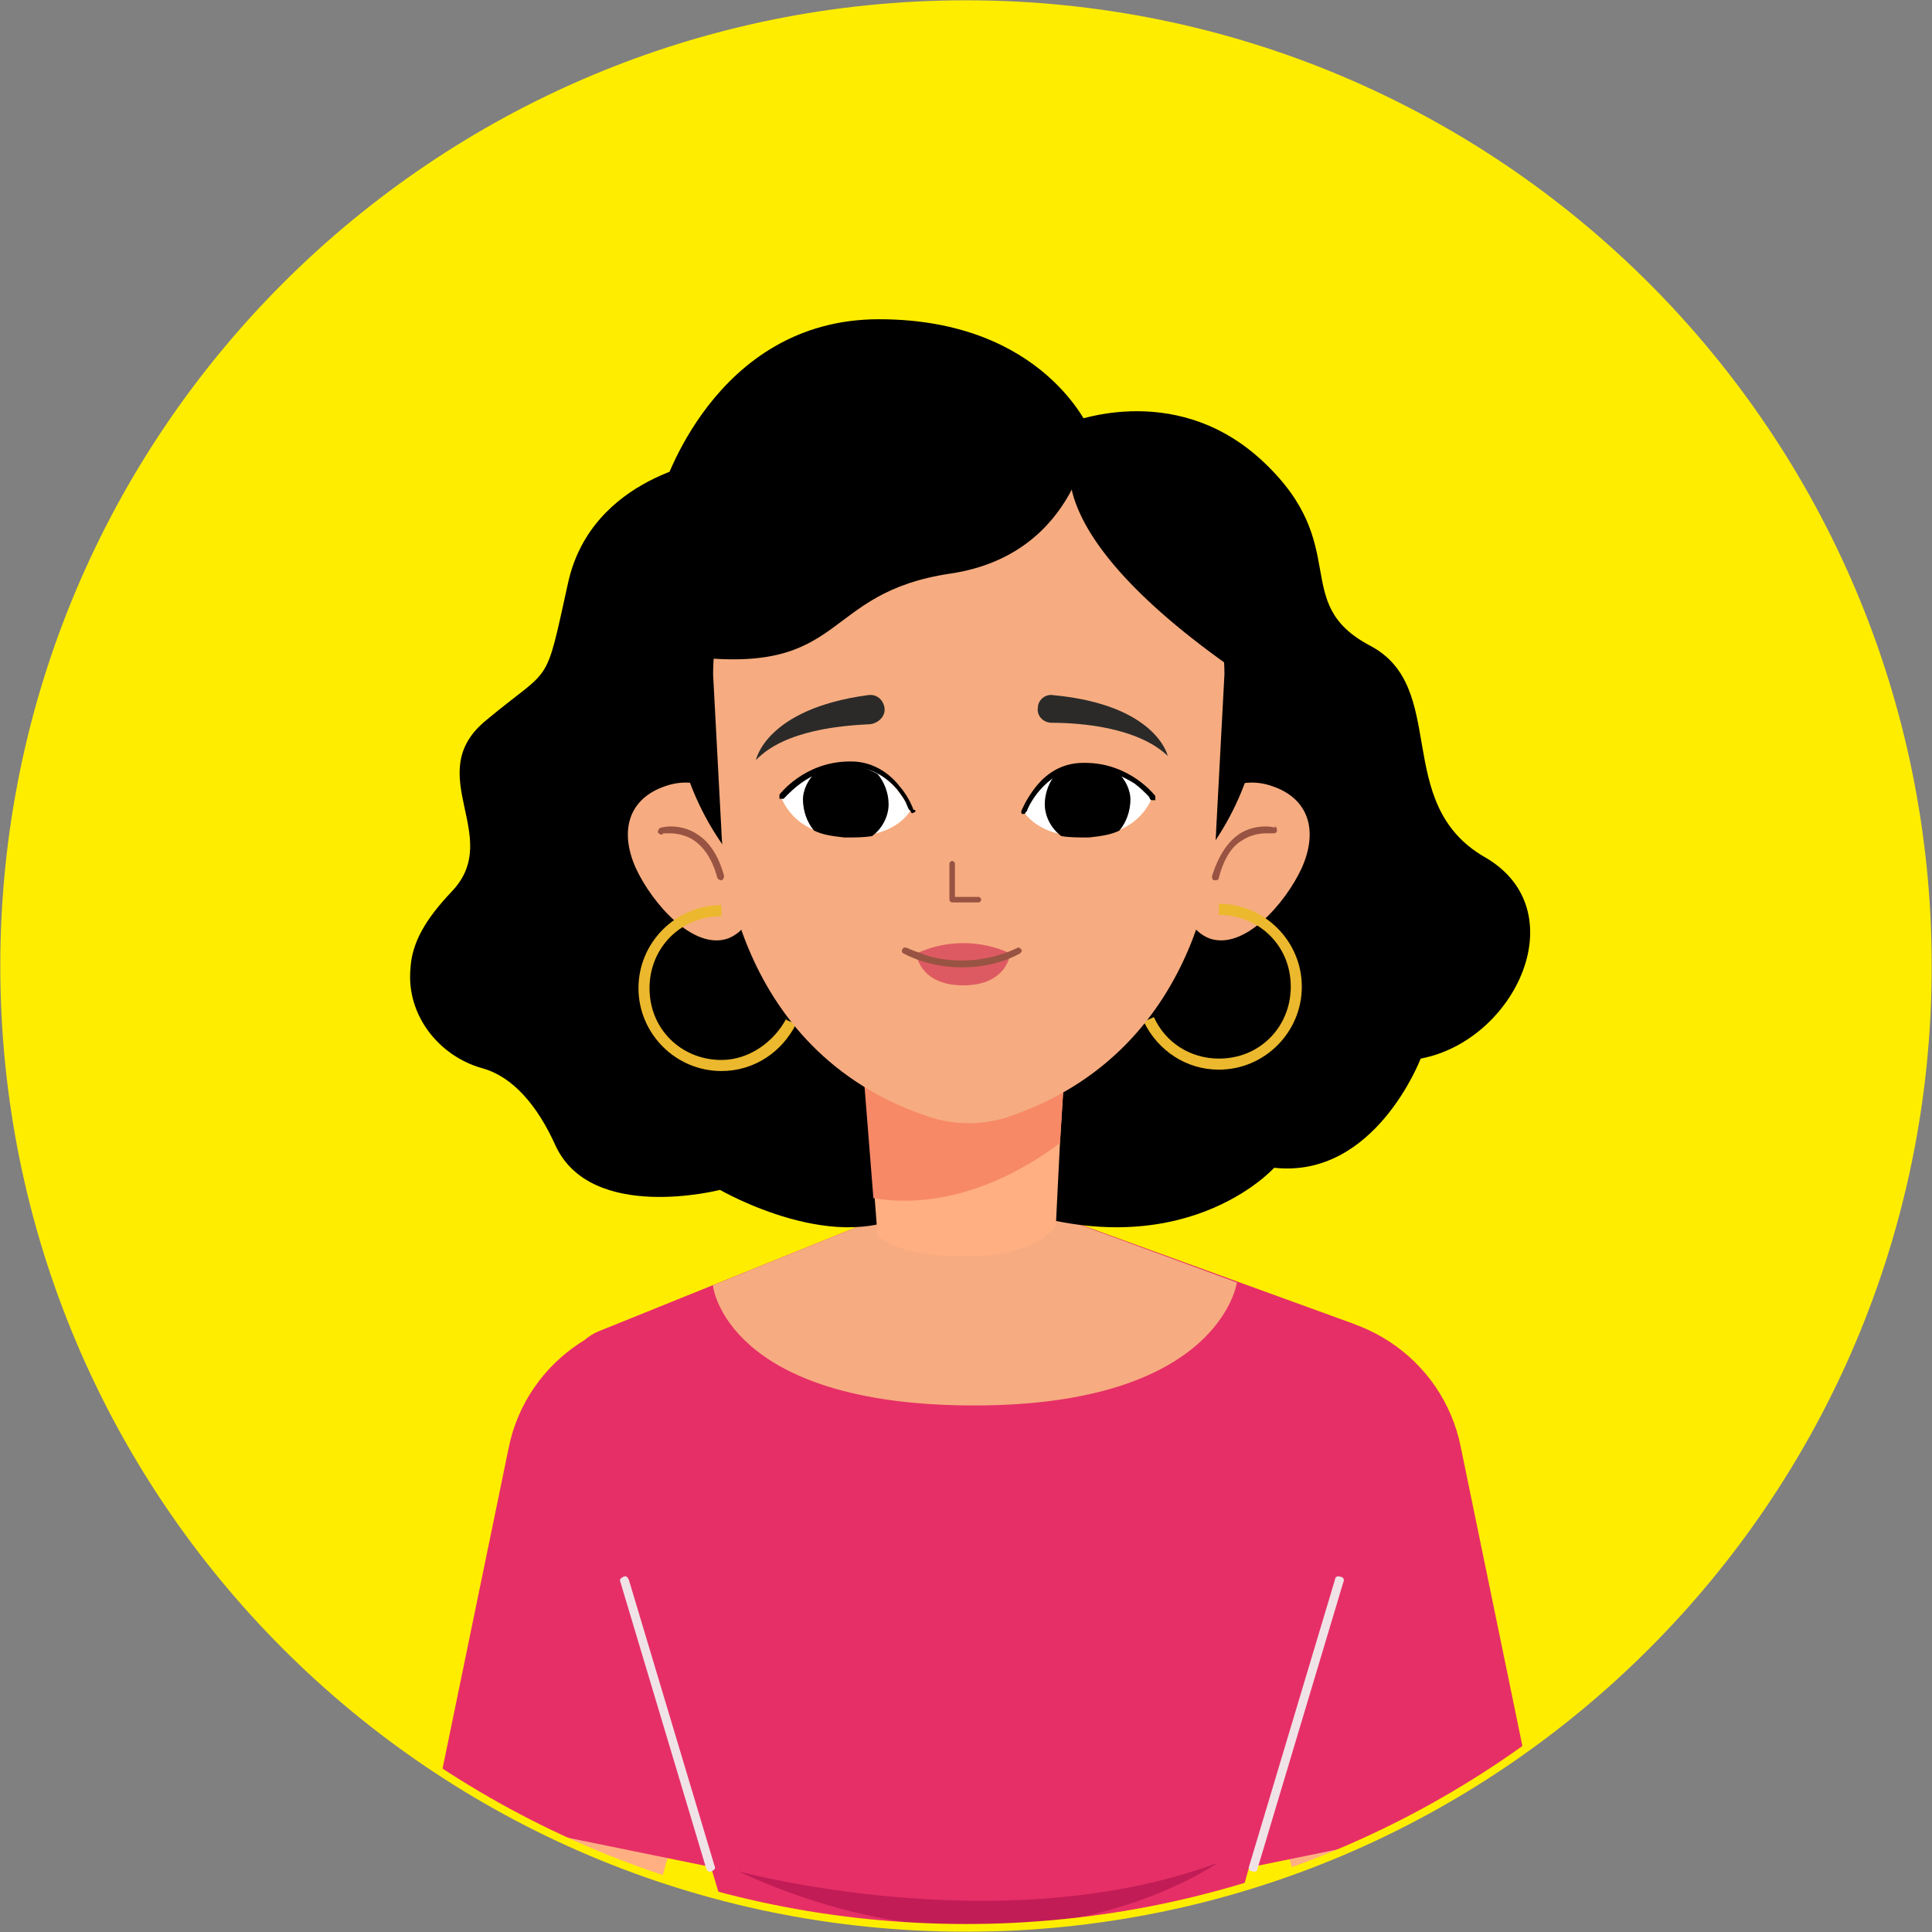 <?xml version="1.0" encoding="UTF-8"?>
<!DOCTYPE svg PUBLIC "-//W3C//DTD SVG 1.1//EN" "http://www.w3.org/Graphics/SVG/1.1/DTD/svg11.dtd">
<!-- Creator: CorelDRAW X6 -->
<svg xmlns="http://www.w3.org/2000/svg" xml:space="preserve" width="50.2mm" height="50.2mm" version="1.1" style="shape-rendering:geometricPrecision; text-rendering:geometricPrecision; image-rendering:optimizeQuality; fill-rule:evenodd; clip-rule:evenodd"
viewBox="0 0 1398 1398"
 xmlns:xlink="http://www.w3.org/1999/xlink">
 <rect x="0" y="0" width="1398" height="1398" fill="#808080" stroke="none"/>
 <defs>
  <style type="text/css">
   <![CDATA[
    .str0 {stroke:#31314B;stroke-width:2.123}
    .str1 {stroke:#FFED00;stroke-width:5.572}
    .fil18 {fill:none}
    .fil7 {fill:#84919A}
    .fil3 {fill:#F6AC80}
    .fil0 {fill:#FFED00}
    .fil9 {fill:black}
    .fil17 {fill:#291FAC}
    .fil16 {fill:#31314B}
    .fil10 {fill:#995342}
    .fil6 {fill:#C11C56}
    .fil13 {fill:#DE5A62}
    .fil2 {fill:#E62F67}
    .fil12 {fill:#ECB82D}
    .fil4 {fill:#F0E3E7}
    .fil8 {fill:#FFAF82}
    .fil14 {fill:white}
    .fil15 {fill:#2B2A29;fill-rule:nonzero}
    .fil5 {fill:#C11C56;fill-rule:nonzero}
    .fil11 {fill:#F78967;fill-rule:nonzero}
    .fil1 {fill:#FFAF82;fill-rule:nonzero}
   ]]>
  </style>
   <clipPath id="id0">
    <path d="M699 3c385,0 696,312 696,696 0,385 -312,696 -696,696 -385,0 -696,-312 -696,-696 0,-385 312,-696 696,-696z"/>
   </clipPath>
 </defs>
 <g id="Layer_x0020_1">
  <path class="fil0" d="M699 3c385,0 696,312 696,696 0,385 -312,696 -696,696 -385,0 -696,-312 -696,-696 0,-385 312,-696 696,-696z"/>
  <g style="clip-path:url(#id0)">
   <g id="_1505140752">
    <g>
     <g>
      <g>
       <g>
        <path id="1" class="fil1" d="M1139 2046c0,0 -11,37 -24,65 -12,27 -4,48 -11,73 -7,25 22,23 27,-3 6,-26 3,-38 9,-39 5,-1 21,62 23,80 2,18 -1,63 5,70 7,7 23,-18 18,-65 -5,-47 -1,-46 -1,-46 0,0 4,18 9,38 5,20 5,43 4,57 -1,13 13,20 17,13 4,-7 10,-54 5,-72 -5,-18 -12,-50 -12,-50 0,0 18,42 21,53 3,11 -2,52 7,60 4,3 16,-1 14,-60 0,0 -4,-29 -11,-47 0,0 10,13 14,31 4,16 6,32 8,48 1,16 15,14 15,-14 0,-28 -5,-59 -13,-74 -8,-15 -19,-102 -43,-134l-82 17z"/>
       </g>
      </g>
      <g>
       <path class="fil1" d="M875 1110c0,0 69,321 126,429 0,0 29,142 137,514 0,0 56,22 89,-20 0,0 -60,-411 -92,-541 0,0 -101,-461 -201,-537 0,0 -51,58 -59,156z"/>
      </g>
     </g>
     <g>
      <g>
       <g>
        <path class="fil1" d="M276 2046c0,0 11,37 24,65 12,27 4,48 11,73 7,25 -22,23 -27,-3 -6,-26 -3,-38 -9,-39 -5,-1 -21,62 -23,80 -2,18 1,63 -5,70 -7,7 -23,-18 -18,-65 5,-47 1,-46 1,-46 0,0 -4,18 -9,38 -5,20 -5,43 -4,57 1,13 -13,20 -17,13 -4,-7 -10,-54 -5,-72 5,-18 12,-50 12,-50 0,0 -18,42 -21,53 -3,11 2,52 -7,60 -4,3 -16,-1 -14,-60 0,0 4,-29 11,-47 0,0 -10,13 -14,31 -4,16 -6,32 -8,48 -1,16 -15,14 -15,-14 0,-28 5,-59 13,-74 8,-15 19,-102 43,-134l82 17z"/>
       </g>
      </g>
      <g>
       <path class="fil1" d="M541 1110c0,0 -69,321 -126,429 0,0 -29,142 -137,514 0,0 -56,22 -89,-20 0,0 60,-411 92,-541 0,0 101,-461 201,-537 0,0 51,58 59,156z"/>
      </g>
     </g>
     <g>
      <path class="fil2" d="M876 1357l235 -48 -54 -262c-13,-65 -77,-107 -142,-93 -65,13 -107,77 -93,142l54 262z"/>
      <path class="fil2" d="M549 1358l-235 -48 54 -262c13,-65 77,-107 142,-93 65,13 107,77 93,142l-54 262z"/>
      <path class="fil2" d="M699 856l-265 107c-18,7 -28,27 -22,46l142 474 313 0 134 -480c5,-19 -5,-39 -24,-46l-278 -101z"/>
      <path class="fil3" d="M516 930l183 -74 196 72c0,0 -12,89 -190,89 -179,0 -189,-86 -189,-86z"/>
      <path class="fil4" d="M517 1350l-62 -207c-1,-2 -2,-3 -4,-2 -2,1 -3,2 -2,4l62 207c1,2 2,3 4,2 2,-1 3,-2 2,-4z"/>
      <path class="fil4" d="M910 1352l62 -207c1,-2 0,-4 -2,-4 -2,-1 -4,0 -4,2l-62 207c-1,2 0,4 2,4 2,1 4,0 4,-2z"/>
     </g>
     <path class="fil5" d="M881 1348c0,0 -142,101 -347,6 0,0 191,52 347,-6z"/>
     <path class="fil6" d="M578 3646c0,0 3,-4 4,-8 2,-4 5,-10 6,-16 1,-6 2,-12 2,-16 0,-5 0,-12 -2,-21 -2,-10 -6,-17 -7,-19 -1,-2 -6,-11 -8,-14 -2,-2 -6,-8 -7,-10 -1,-2 -3,-5 -4,-8 -1,-3 -2,-5 -2,-7 0,-2 0,-3 -3,-5 -2,-2 -3,-3 -5,-3 -2,0 -6,0 -8,1 -2,1 -7,3 -10,5 -3,1 -7,4 -9,6 -2,3 -11,10 -16,17 -5,6 -13,17 -18,22 -4,6 -12,15 -15,19 -3,4 -9,13 -11,17 -2,4 -8,16 -10,20 -2,4 -13,23 -14,25 -1,2 -10,15 -11,18 -1,3 -14,23 -18,28 -4,5 -11,14 -13,16 -2,2 -7,8 -10,11 -3,3 -8,6 -10,7 0,0 -6,1 -10,4 -4,3 -10,10 -14,13 -4,3 -16,11 -20,14 -4,3 -10,9 -12,12 -2,4 -4,6 -4,10 0,4 0,7 0,7 0,0 0,7 13,11 12,4 35,8 59,10 24,2 36,3 55,2 19,-1 36,-7 48,-15 12,-8 15,-15 17,-19 2,-4 4,-8 5,-13 1,-5 7,-21 8,-27 1,-6 12,-31 14,-36 2,-5 17,-32 19,-35 2,-3 10,-13 12,-15 1,-1 6,-6 6,-6l1 -1z"/>
     <path class="fil7" d="M321 3790c0,0 0,6 8,10 8,4 33,9 39,10 6,1 43,5 62,4 0,0 15,1 32,-2 0,0 17,-4 26,-9 0,0 16,-9 22,-18 6,-9 7,-13 9,-24 0,0 7,-24 11,-33 4,-9 13,-30 17,-38 4,-9 10,-19 15,-26 5,-7 9,-12 10,-13 1,-1 4,-4 4,-4l1 -1 0 0c0,0 -4,13 -6,22 -2,9 -4,21 -5,28 -1,7 -4,22 -4,26 -1,3 -2,13 -2,18 -1,6 -2,15 -2,17 0,1 -1,3 -1,3 0,0 -8,7 -10,8 -3,2 -8,4 -8,4 0,0 -1,-1 -4,-1 -2,0 -7,0 -7,0 0,0 -9,9 -14,15 -5,6 -12,11 -15,14 -3,3 -9,6 -13,8 -4,2 -17,5 -25,7 -7,2 -26,5 -47,3 0,0 -19,-1 -32,-2 -13,-1 -29,-5 -37,-7 -7,-2 -18,-5 -22,-8 -4,-4 -4,-5 -4,-7 0,-2 1,-5 1,-5z"/>
     <path class="fil1" d="M542 2015c0,0 43,667 38,815l-4 768 -87 1c-8,-304 -109,-548 -75,-764 68,-254 76,-408 28,-646 0,0 -30,-172 99,-175z"/>
     <path class="fil8" d="M518 3589c-4,4 -22,-2 -28,9 -7,13 -23,45 -28,56 -3,6 -16,29 -23,39 -7,10 -45,36 -53,42 -11,8 46,30 74,24 20,-4 32,-13 40,-25 0,0 9,-10 12,-24 6,-28 59,-87 64,-112 1,-6 -45,-21 -58,-9z"/>
     <path class="fil6" d="M834 3646c0,0 -3,-4 -4,-8 -2,-4 -5,-10 -6,-16 -1,-6 -2,-12 -2,-16 0,-5 0,-12 2,-21 2,-10 6,-17 7,-19 1,-2 6,-11 8,-14 2,-2 6,-8 7,-10 1,-2 3,-5 4,-8 1,-3 2,-5 2,-7 0,-2 0,-3 3,-5 2,-2 3,-3 5,-3 2,0 6,0 8,1 2,1 7,3 10,5 3,1 7,4 9,6 2,3 11,10 16,17 5,6 13,17 18,22 4,6 12,15 15,19 3,4 9,13 11,17 2,4 8,16 10,20 2,4 13,23 14,25 1,2 10,15 11,18 1,3 14,23 18,28 4,5 11,14 13,16 2,2 7,8 10,11 3,3 8,6 10,7 0,0 6,1 10,4 4,3 10,10 14,13 4,3 16,11 20,14 4,3 10,9 12,12 2,4 4,6 4,10 0,4 0,7 0,7 0,0 0,7 -13,11 -12,4 -35,8 -59,10 -24,2 -36,3 -55,2 -19,-1 -36,-7 -48,-15 -12,-8 -15,-15 -17,-19 -2,-4 -4,-8 -5,-13 -1,-5 -7,-21 -8,-27 -1,-6 -12,-31 -14,-36 -2,-5 -17,-32 -19,-35 -2,-3 -10,-13 -12,-15 -1,-1 -6,-6 -6,-6l-1 -1z"/>
     <path class="fil7" d="M1091 3790c0,0 0,6 -8,10 -8,4 -33,9 -39,10 -6,1 -43,5 -62,4 0,0 -15,1 -32,-2 0,0 -17,-4 -26,-9 0,0 -16,-9 -22,-18 -6,-9 -7,-13 -9,-24 0,0 -7,-24 -11,-33 -4,-9 -13,-30 -17,-38 -4,-9 -10,-19 -15,-26 -5,-7 -9,-12 -10,-13 -1,-1 -4,-4 -4,-4l-1 -1 0 0c0,0 4,13 6,22 2,9 4,21 5,28 1,7 4,22 4,26 1,3 2,13 2,18 1,6 2,15 2,17 0,1 1,3 1,3 0,0 8,7 10,8 3,2 8,4 8,4 0,0 1,-1 4,-1 2,0 7,0 7,0 0,0 9,9 14,15 5,6 12,11 15,14 3,3 9,6 13,8 4,2 17,5 25,7 7,2 26,5 47,3 0,0 19,-1 32,-2 13,-1 29,-5 37,-7 7,-2 18,-5 22,-8 4,-4 4,-5 4,-7 0,-2 -1,-5 -1,-5z"/>
     <path class="fil8" d="M894 3589c4,4 22,-2 28,9 7,13 23,45 28,56 3,6 16,29 23,39 7,10 45,36 53,42 11,8 -46,30 -74,24 -20,-4 -32,-13 -40,-25 0,0 -9,-10 -12,-24 -6,-28 -59,-87 -64,-112 -1,-6 45,-21 58,-9z"/>
     <path class="fil1" d="M870 2015c0,0 -43,667 -38,815l4 768 87 1c8,-304 109,-548 75,-764 64,-209 -40,-396 -28,-646 0,0 30,-172 -99,-175z"/>
     <path class="fil9" d="M771 307c0,0 78,-34 143,27 65,61 19,102 77,133 58,30 16,114 83,153 67,38 23,133 -46,146 0,0 -33,87 -106,79 0,0 -67,75 -198,27l-48 -20 97 -545z"/>
     <path class="fil9" d="M515 333c0,0 -87,11 -104,89 -17,77 -11,59 -59,99 -48,39 13,84 -25,124 -19,20 -29,37 -30,56 -3,33 20,63 52,72 22,6 40,27 53,56 26,56 119,32 119,32 0,0 88,51 142,13 54,-38 -27,-562 -27,-562l-120 23z"/>
     <polygon class="fil10" points="636,791 759,887 745,759 "/>
     <g>
      <g>
       <path class="fil1" d="M770 779l-3 48 -3 60c0,0 -12,22 -65,22 -53,0 -64,-15 -64,-15l-2 -26 -7 -88 145 0z"/>
      </g>
      <g>
       <path class="fil11" d="M770 779l-3 48c-22,17 -75,50 -135,40l-7 -88 145 0z"/>
      </g>
     </g>
     <path class="fil9" d="M789 312c0,0 -33,-81 -153,-81 -120,0 -157,125 -157,125l174 101 136 -144z"/>
     <path class="fil3" d="M541 600c12,27 11,69 -14,79 -25,9 -55,-25 -67,-51 -12,-27 -5,-50 21,-59 25,-9 49,5 61,32z"/>
     <path class="fil10" d="M480 603l0 0c1,0 3,0 5,0 4,0 11,1 17,5 6,4 13,12 17,27 0,1 2,2 3,2 1,0 2,-2 2,-3 -4,-15 -11,-25 -19,-30 -7,-5 -15,-6 -20,-6 -4,0 -7,1 -7,1 -1,0 -2,2 -2,3 0,1 2,2 3,2z"/>
     <path class="fil12" d="M569 737c-9,17 -27,30 -47,30 -15,0 -28,-6 -37,-15 -10,-10 -15,-23 -15,-37 0,-15 6,-28 15,-37 10,-10 23,-15 37,-15l0 -8c-33,0 -60,27 -60,60 0,33 27,60 60,60 24,0 44,-14 54,-34l-7 -3z"/>
     <path class="fil3" d="M861 600c-12,27 -11,69 14,79 25,9 55,-25 67,-51 12,-27 5,-50 -21,-59 -25,-9 -49,5 -61,32z"/>
     <path class="fil10" d="M923 599c0,0 -3,-1 -7,-1 -5,0 -13,1 -20,6 -7,5 -14,14 -19,30 0,1 0,3 2,3 1,0 3,0 3,-2 4,-15 10,-23 17,-27 6,-4 13,-5 17,-5 2,0 3,0 4,0l1 0 0 0c1,0 3,0 3,-2 0,-1 0,-3 -2,-3z"/>
     <path class="fil12" d="M828 740c10,20 30,34 54,34 33,0 60,-27 60,-60 0,-33 -27,-60 -60,-60l0 8c15,0 28,6 37,15 10,10 15,23 15,37 0,15 -6,28 -15,37 -10,10 -23,15 -37,15 -21,0 -39,-12 -47,-30l-7 3z"/>
     <path class="fil9" d="M913 498c0,113 -95,204 -213,204 -117,0 -213,-91 -213,-204 0,-113 95,-204 213,-204 117,0 213,91 213,204z"/>
     <path class="fil3" d="M701 318l0 0c-98,0 -185,76 -185,170l6 113c0,0 2,160 153,208 17,5 35,5 52,0 151,-49 153,-208 153,-208l6 -113c0,-94 -87,-170 -185,-170z"/>
     <path class="fil13" d="M663 690c0,0 2,23 34,23 32,0 34,-23 34,-23l-68 0z"/>
     <path class="fil10" d="M687 625l0 26c0,1 1,2 2,2l19 0c1,0 2,-1 2,-2 0,-1 -1,-2 -2,-2l-17 0 0 -24c0,-1 -1,-2 -2,-2 -1,0 -2,1 -2,2z"/>
     <path class="fil14" d="M659 587c0,0 -13,-32 -44,-34 -31,-1 -50,23 -50,23 0,0 8,28 46,29 38,2 48,-19 48,-19z"/>
     <path class="fil9" d="M581 578c0,9 3,17 8,23 6,3 13,4 22,5 8,0 14,0 20,-1 7,-5 12,-14 12,-23 0,-8 -3,-16 -8,-22 -6,-3 -12,-6 -20,-6 -10,0 -18,2 -25,5 -5,5 -9,12 -9,20z"/>
     <path class="fil9" d="M661 586c0,0 -3,-9 -10,-17 -7,-9 -19,-18 -35,-18l-1 0c-33,0 -51,24 -51,24l0 3 3 0 1 -1c4,-4 20,-22 47,-22l1 0c15,0 26,8 33,16 3,4 6,8 7,11 1,2 1,3 2,4l1 1c0,1 1,2 2,1 1,0 2,-1 1,-2z"/>
     <path class="fil14" d="M740 587c0,0 13,-32 44,-34 31,-1 50,23 50,23 0,0 -8,28 -46,29 -38,2 -48,-19 -48,-19z"/>
     <path class="fil9" d="M818 578c0,9 -3,17 -8,23 -6,3 -13,4 -22,5 -8,0 -14,0 -20,-1 -7,-5 -12,-14 -12,-23 0,-8 3,-16 8,-22 6,-3 12,-6 20,-6 10,0 18,2 25,5 5,5 9,12 9,20z"/>
     <path class="fil9" d="M742 588l1 -1c1,-3 5,-11 12,-18 7,-7 16,-13 30,-13l1 0c15,0 27,6 35,11 4,3 7,6 9,8 1,1 2,2 2,3l1 1 3 0 0 -3c0,0 -18,-24 -51,-24l-1 0c-17,0 -28,9 -35,18 -7,9 -10,17 -10,17 0,1 0,2 1,2 1,0 2,0 2,-1z"/>
     <path class="fil13" d="M731 690c0,0 -31,-17 -68,0 0,0 37,16 68,0z"/>
     <path class="fil10" d="M654 690c0,0 17,10 42,10 12,0 27,-2 42,-10 1,-1 2,-2 1,-3 -1,-1 -2,-2 -3,-1 -15,7 -28,9 -40,9 -12,0 -22,-2 -29,-5 -3,-1 -6,-2 -8,-3 -1,0 -2,-1 -2,-1l-1 0c-1,-1 -3,0 -3,1 -1,1 0,3 1,3z"/>
     <path class="fil9" d="M789 312c0,0 -8,89 -101,103 -95,14 -74,74 -189,60 0,0 -42,-65 20,-132 41,-44 120,-81 177,-75 19,2 65,38 92,44z"/>
     <path class="fil9" d="M778 323c0,0 -41,59 135,175 0,0 29,-41 10,-78 -19,-37 -145,-97 -145,-97z"/>
     <path class="fil15" d="M640 512c1,6 -4,11 -10,12 -20,1 -62,4 -83,26 0,0 7,-37 81,-47 6,-1 11,3 12,9z"/>
     <path class="fil15" d="M751 512c-1,6 4,11 10,11 20,0 62,3 84,24 0,0 -8,-37 -83,-44 -6,-1 -11,4 -11,9z"/>
     <g>
      <polygon class="fil9" points="870,1534 556,1534 556,1486 870,1486 "/>
      <path class="fil16" d="M581 1675c-76,-12 -139,38 -156,113 -18,76 -31,168 -34,278 -7,272 6,508 19,631 7,62 59,109 122,109 64,0 117,-49 122,-112l54 -860c7,-77 -48,-146 -124,-158 -1,0 -2,0 -3,0z"/>
      <path class="fil16 str0" d="M652 2684l-37 844 -203 0 -4 -847c1,-66 55,-120 122,-120 68,0 122,55 122,123z"/>
      <path class="fil16" d="M844 1675c76,-12 139,38 156,113 18,76 31,168 34,278 7,272 -6,508 -19,631 -7,62 -59,109 -122,109 -64,0 -116,-49 -122,-112l-54 -860c-7,-77 48,-146 124,-158 1,0 2,0 3,0z"/>
      <path class="fil16" d="M772 2684l37 844 203 0 4 -847c-1,-66 -55,-120 -122,-120 -68,0 -123,55 -122,123z"/>
      <path class="fil16" d="M870 1534l-313 0c0,0 -81,56 -126,235l238 136c28,17 62,17 89,0l237 -136c-48,-174 -125,-236 -125,-236z"/>
      <path class="fil17" d="M568 1593c0,0 0,0 0,1 0,6 -3,32 -17,60 -13,28 -37,57 -79,69 -2,1 -3,2 -2,4 1,2 2,3 4,2 47,-14 72,-48 86,-78 13,-30 15,-57 15,-58 0,-2 -1,-3 -3,-4 -2,0 -3,1 -4,3z"/>
      <path class="fil17" d="M848 1593c0,0 2,27 15,58 13,30 38,65 86,78 2,1 4,-1 4,-2 1,-2 -1,-4 -2,-4 -45,-13 -68,-45 -81,-75 -6,-15 -10,-29 -12,-39 -1,-5 -2,-9 -2,-12 0,-1 0,-3 0,-3 0,-1 0,-1 0,-1 0,-2 -2,-3 -4,-3 -2,0 -3,2 -3,4z"/>
     </g>
    </g>
   </g>
  </g>
  <path class="fil18 str1" d="M699 3c385,0 696,312 696,696 0,385 -312,696 -696,696 -385,0 -696,-312 -696,-696 0,-385 312,-696 696,-696z"/>
 </g>
</svg>
